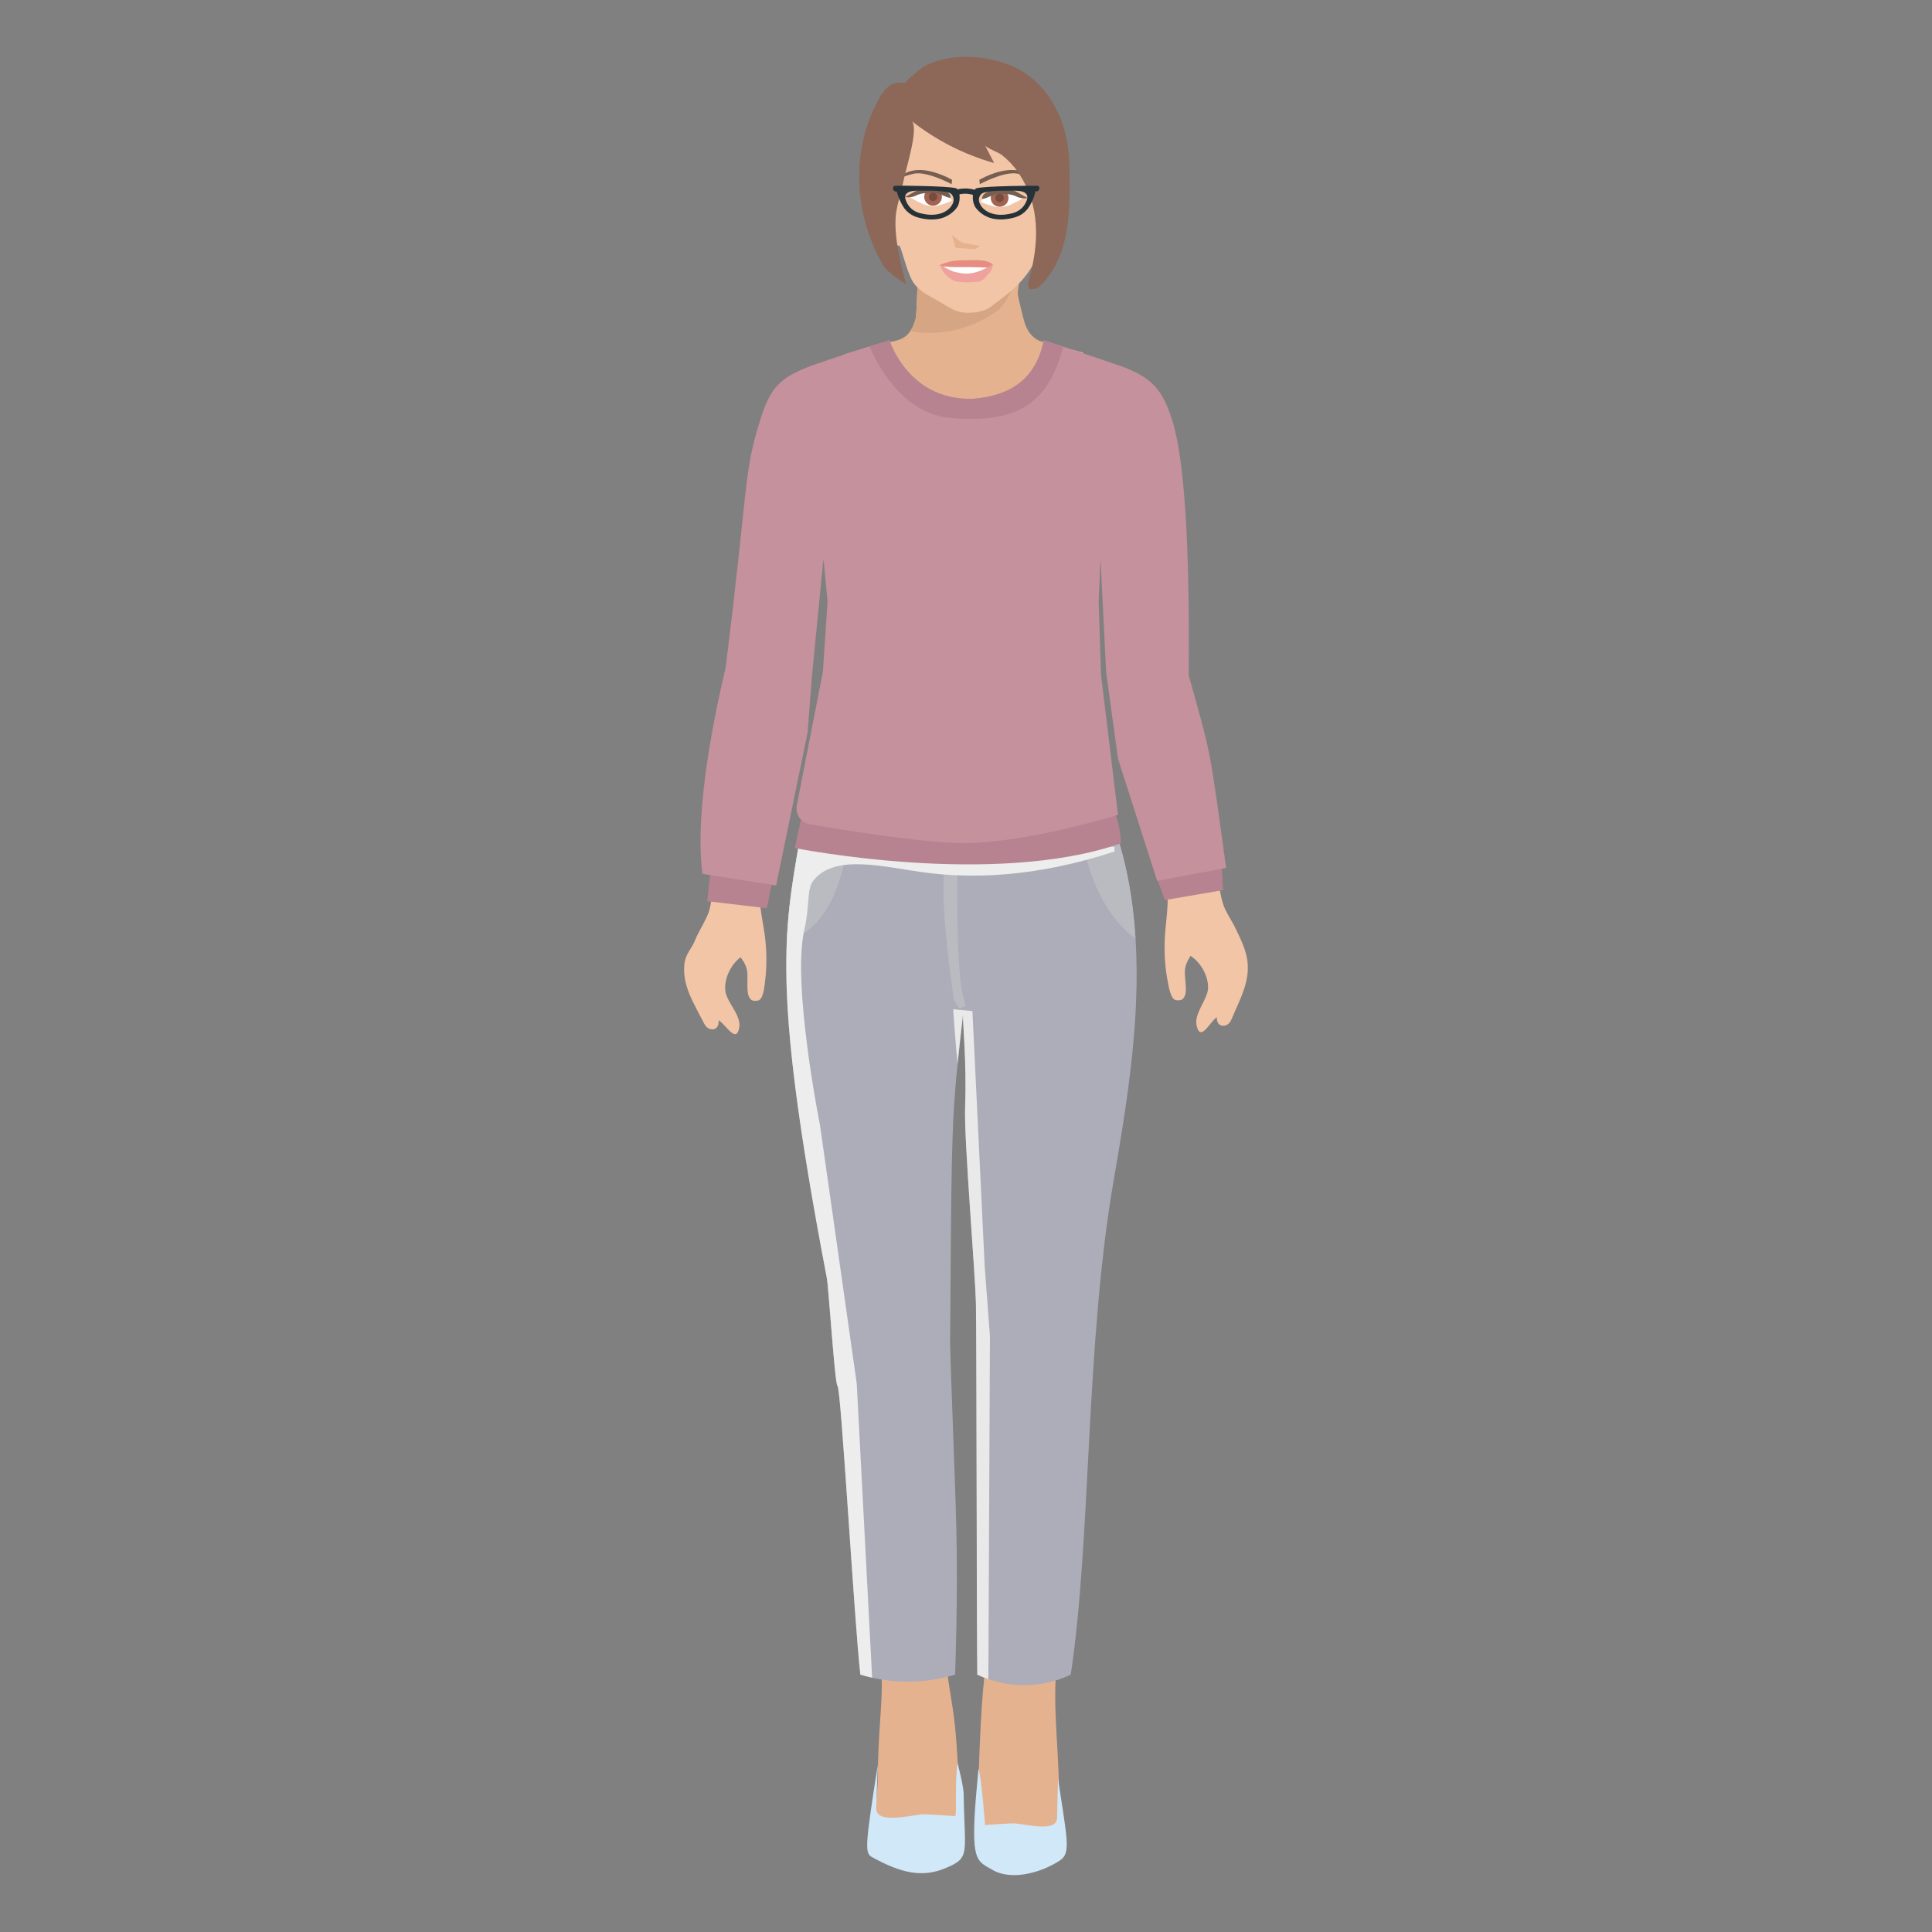 <?xml version="1.0" encoding="utf-8"?>
<!-- Generator: Adobe Illustrator 16.0.0, SVG Export Plug-In . SVG Version: 6.00 Build 0)  -->
<!DOCTYPE svg PUBLIC "-//W3C//DTD SVG 1.1//EN" "http://www.w3.org/Graphics/SVG/1.1/DTD/svg11.dtd">
<svg version="1.1" id="Layer_1" xmlns="http://www.w3.org/2000/svg" xmlns:xlink="http://www.w3.org/1999/xlink" x="0px" y="0px"
	 width="85px" height="85px" viewBox="0 0 85 85" enable-background="new 0 0 85 85" xml:space="preserve">
<rect x="0" y="0" width="85" height="85" fill="#808080" stroke="none"/>
<g>
	<path fill="#E5B28F" d="M38.156,66.241v4.122c1.057,3.631,0.494,4.138,0.463,7.831c-0.006,0.84-0.191,1.7-0.197,2.541
		c-0.002,0.06-0.035,0.55-0.039,0.908h3.582c0.125-0.759,0.232-1.968,0.232-1.968c-0.107-6.921-0.764-3.183-0.844-13.436
		L38.156,66.241L38.156,66.241z"/>
	<path fill="#D1E8F8" d="M42.127,77.569c-0.127,0.894-0.021,2.205-0.102,2.332c-0.158-0.01-1.33-0.096-1.473-0.077
		c-0.795,0.103-1.988,0.387-2.004-0.264l0.07-1.914c-0.543,3.482-0.58,3.876-0.27,4.049c1.344,0.747,2.256,0.907,3.238,0.501
		c1.133-0.468,0.848-0.615,0.811-3.276C42.395,78.593,42.129,77.56,42.127,77.569L42.127,77.569z"/>
	<path fill="#E5B28F" d="M46.588,78.657c-0.018-2.161-0.395-4.314,0.062-6.477c0.021-0.107,0.045-0.216,0.066-0.322v-5.617h-3.029
		c-0.049,1.599-0.078,1.96-0.055,3.549c0.094,4.149-0.357,0.917-0.584,8.589c-0.016,0.586-0.027,1.173-0.039,1.761
		c0,0,0.07,0.799,0.164,1.505h3.635c-0.012-0.222-0.021-0.411-0.021-0.446C46.779,80.356,46.596,79.498,46.588,78.657L46.588,78.657
		z"/>
	<path fill="#D1E8F8" d="M46.506,79.984c-0.014,0.591-1.102,0.332-1.826,0.239c-0.131-0.017-1.199,0.062-1.342,0.071
		c0,0-0.145-1.973-0.285-2.494c-0.002-0.008-0.135,1.438-0.152,1.735c-0.156,2.391,0.117,2.355,0.77,2.735
		c0.84,0.49,2.16,0.116,2.969-0.424c0.48-0.318,0.311-0.925-0.092-3.598L46.506,79.984L46.506,79.984z"/>
	<path fill="#F2C5A6" d="M54.348,40.824c-0.17-0.356-0.428-0.7-0.545-1.073c-0.336-1.071-0.523-4.559-0.795-5.647
		c-0.682,0.243-2.064,0.25-2.748,0.493c0.256,0.71,1.08,4.054,1.109,4.808c0.01,0.237-0.002,0.472-0.02,0.705
		c-0.033,0.42-0.092,0.835-0.107,1.261c-0.021,0.6,0.016,1.213,0.133,1.802c0.035,0.174,0.119,0.806,0.371,0.831
		s0.322-0.036,0.396-0.23c0.072-0.193-0.006-0.729-0.014-0.934c-0.01-0.32,0.084-0.519,0.25-0.787c0.545,0.346,0.9,1.13,0.729,1.66
		c-0.145,0.441-0.568,0.962-0.459,1.416c0.174,0.723,0.557-0.138,0.883-0.377c0.006,0.14,0.033,0.31,0.191,0.364
		c0.111,0.039,0.242-0.002,0.324-0.07c0.08-0.071,0.121-0.166,0.16-0.257c0.361-0.86,0.814-1.642,0.666-2.577
		C54.795,41.722,54.557,41.266,54.348,40.824L54.348,40.824z M31.834,34.844c-0.197,1.105-0.354,4.075-0.617,5.167
		c-0.092,0.38-0.473,0.941-0.617,1.311c-0.18,0.455-0.447,0.629-0.492,1.121c-0.086,0.943,0.418,1.692,0.838,2.525
		c0.045,0.09,0.092,0.181,0.176,0.246c0.086,0.064,0.219,0.098,0.328,0.051c0.154-0.066,0.172-0.239,0.168-0.378
		c0.34,0.218,0.781,1.05,0.906,0.316c0.078-0.461-0.381-0.949-0.555-1.383c-0.207-0.517,0.096-1.322,0.615-1.706
		c0.184,0.259,0.291,0.449,0.301,0.771c0.008,0.203-0.033,0.742,0.051,0.932c0.086,0.188,0.16,0.246,0.41,0.204
		c0.25-0.043,0.291-0.68,0.314-0.854c0.078-0.598,0.074-1.211,0.012-1.81c-0.045-0.422-0.131-0.833-0.191-1.25
		c-0.033-0.23-0.061-0.465-0.066-0.702c-0.021-0.754,0.756-3.065,0.963-3.791C33.68,35.417,32.531,35.041,31.834,34.844
		L31.834,34.844z"/>
	<path fill="#E5B28F" d="M44.908,13.535c-0.045-0.174-0.082-0.353-0.119-0.527c-0.072-0.333,0.373-1.85,0.178-2.083
		c-0.166-0.194-0.789-0.078-1.373,0.05c-0.43,0.096-0.84,0.191-1.035,0.176l-2.162,0.083c0.008,0-0.055,2.548-0.109,2.765
		c-0.072,0.278-0.188,0.561-0.402,0.757c-0.365,0.339-1.049,0.282-1.666,0.507c-0.195,0.07-0.967,0.282-1.115,0.354
		c-0.215,0.104,1.598,2.499,1.705,2.646c0.461,0.633,0.979,1.014,1.643,1.397c0.732,0.428,0.965,1.594,1.285,2.347
		c0.107,0.251,0.219,0.507,0.391,0.719c0.176,0.213,0.424,0.379,0.699,0.39c0.514,0.021,0.885-0.479,1.104-0.945
		c0.203-0.434,0.363-0.886,0.477-1.351c0.088-0.354,0.102-0.762,0.324-1.065c0.387-0.533,1.066-0.849,1.488-1.387
		c0.648-0.826,1.156-1.837,1.445-2.851l-1.932-0.517C45.129,14.706,45.061,14.141,44.908,13.535z"/>
	<path fill="#D6A584" d="M43.594,10.975c-0.43,0.096-0.84,0.191-1.035,0.176l-2.16,0.083c0.006,0-0.055,2.548-0.109,2.765
		c-0.051,0.198-0.127,0.397-0.242,0.566c1.371,0.267,2.83-0.125,3.939-0.969c0.756-0.908,0.742-1.803,0.672-1.867
		C44.314,11.412,43.959,11.162,43.594,10.975z"/>
	<path fill="#A74424" d="M46.939,7.164c0.006-0.014,0.002-0.039-0.006-0.065C46.926,7.158,46.922,7.207,46.939,7.164z"/>
	<path fill="#F2C5A6" d="M44.57,3.664c-1.227-0.836-3.154-0.662-4.336,0.101c-1.551,1-1.738,2.769-1.426,4.448
		c0.156,0.85,0.441,1.726,0.762,2.55c0.156,0.403,0.391,1.403,0.668,1.743c0.316,0.386,0.713,0.544,1.129,0.789
		c0.338,0.197,0.617,0.413,1.031,0.457c0.332,0.037,0.879-0.024,1.156-0.231c0.723-0.538,1.438-1.046,1.877-1.851
		c0.688-1.262,0.939-2.715,0.768-4.139C46.059,6.359,45.623,4.382,44.57,3.664L44.57,3.664z"/>
	<path fill="#F2C5A6" d="M39.371,9.73c-0.018-0.068-0.031-0.135-0.035-0.21c-0.033-0.147-0.051-0.303-0.068-0.457
		c-0.01-0.094-0.016-0.188-0.02-0.282c-0.072-0.052-0.156-0.084-0.244-0.095c-0.047-0.006-0.094-0.013-0.145-0.007
		c-0.125,0.014-0.268,0.059-0.334,0.17c-0.004,0.004-0.006,0.006-0.012,0.008c-0.068,0.117-0.045,0.266,0.021,0.387
		c0.006,0.006,0.008,0.017,0.014,0.021c0.061,0.109,0.146,0.204,0.205,0.314c0.027,0.043,0.045,0.094,0.062,0.138v0.007
		c0.057,0.145,0.084,0.292,0.125,0.438c0.057,0.197,0.137,0.396,0.301,0.518c0.006,0.005,0.012,0.01,0.018,0.01
		c0.059,0.04,0.119,0.062,0.18,0.085c0.07,0.021,0.352,0.124,0.422,0.128c0.006,0.006,0.014-0.025,0.02-0.027
		c-0.068-0.2-0.346-0.473-0.404-0.687C39.438,10.037,39.4,9.885,39.371,9.73L39.371,9.73z M46.049,8.714
		c-0.115,0-0.213,0.03-0.295,0.079c0.01,0.097,0.02,0.195,0.023,0.295c0.018,0.381,0.002,0.775-0.051,1.15
		c-0.033,0.229-0.08,0.452-0.143,0.661c0.115-0.032,0.225-0.079,0.311-0.161c0.15-0.137,0.211-0.346,0.24-0.548
		c0.031-0.2,0.043-0.409,0.121-0.596c0.053-0.124,0.133-0.233,0.182-0.36c0.049-0.125,0.061-0.279-0.021-0.386
		S46.186,8.711,46.049,8.714z"/>
	<path fill="#765E51" d="M44.576,7.479c-0.721-0.024-1.49,0.433-1.49,0.433l0.023,0.191c0,0,1.105-0.6,1.682-0.457
		c0.65,0.145,0.795,0.36,0.795,0.36S45.297,7.505,44.576,7.479z M39.391,8.007c0,0,0.145-0.218,0.793-0.36
		c0.576-0.145,1.682,0.457,1.682,0.457l0.023-0.191c0,0-0.768-0.457-1.488-0.433C39.68,7.502,39.391,8.007,39.391,8.007z"/>
	<path fill="#E5B28F" d="M41.879,10.341l0.162,0.56l0.848,0.065l0.24-0.144l-0.816-0.146L41.879,10.341z"/>
	<path fill="#FFFFFF" d="M40.971,8.268c-0.24,0.073-0.801,0.21-0.975,0.385c-0.023,0.022,0.557,0.305,0.621,0.328
		c0.197,0.076,0.381,0.104,0.596,0.079c0.059-0.007,0.701-0.202,0.668-0.243C41.605,8.457,41.449,8.291,40.971,8.268L40.971,8.268z"
		/>
	<path fill="#A06451" d="M41.051,8.271c-0.215,0-0.389,0.175-0.389,0.39l0,0c0,0.215,0.174,0.389,0.387,0.389c0,0,0,0,0.002,0
		c0.213,0,0.389-0.174,0.389-0.389S41.266,8.271,41.051,8.271z"/>
	<path fill="#784B3F" d="M41.051,8.475c-0.104,0-0.186,0.083-0.186,0.186l0,0c0,0.103,0.082,0.186,0.186,0.186
		c0.102,0,0.186-0.083,0.186-0.186S41.152,8.475,41.051,8.475z"/>
	<path fill="#765E51" d="M41.035,8.269c-0.225-0.026-0.447,0.013-0.66,0.091c-0.08,0.029-0.527,0.311-0.561,0.293
		c0.021,0.012,0.043,0.02,0.059,0.021c0.047,0.008,0.09,0.01,0.129,0.008c0.182-0.011,0.312-0.086,0.312-0.086
		c0.24-0.12,0.637-0.123,0.812-0.107c0.254,0.022,0.455,0.192,0.691,0.219C41.859,8.377,41.25,8.293,41.035,8.269L41.035,8.269z"/>
	<path fill="#FFFFFF" d="M43.148,8.865c-0.031,0.041,0.609,0.234,0.668,0.241c0.217,0.025,0.398-0.002,0.598-0.077
		c0.062-0.024,0.645-0.307,0.619-0.33c-0.172-0.174-0.73-0.311-0.975-0.385C43.58,8.338,43.426,8.506,43.148,8.865z"/>
	<path fill="#A06451" d="M43.98,8.32c-0.217,0-0.391,0.172-0.391,0.387l0,0c0,0.216,0.174,0.39,0.391,0.39l0,0
		c0.215,0,0.389-0.174,0.389-0.388c0,0,0,0,0-0.002C44.367,8.494,44.195,8.32,43.98,8.32L43.98,8.32z"/>
	<path fill="#784B3F" d="M43.98,8.523c-0.104,0-0.186,0.083-0.186,0.186c0,0.102,0.082,0.185,0.186,0.185
		c0.102,0,0.184-0.083,0.184-0.185l0,0c0.002-0.103-0.08-0.186-0.182-0.186C43.98,8.523,43.98,8.523,43.98,8.523z"/>
	<path fill="#765E51" d="M43.994,8.316c-0.217,0.025-0.824,0.108-0.781,0.439c0.234-0.028,0.438-0.198,0.689-0.221
		c0.176-0.016,0.572-0.012,0.812,0.108c0,0,0.129,0.075,0.312,0.085c0.039,0.002,0.08,0,0.127-0.007
		c0.018-0.002,0.037-0.011,0.061-0.022c-0.033,0.017-0.479-0.264-0.561-0.293C44.443,8.328,44.219,8.289,43.994,8.316L43.994,8.316z
		"/>
	<path fill="#8D6858" d="M47.027,6.834c-0.129-1.682-0.99-3.338-2.625-3.979c-0.787-0.308-1.678-0.422-2.516-0.313
		c-0.428,0.055-0.834,0.175-1.217,0.369c-0.117,0.06-0.914,0.724-0.836,0.738c-0.752-0.152-1.076,0.492-1.35,1.059
		c-1.053,2.174-0.848,4.856,0.359,6.942c0.232,0.402,1.031,0.847,1.031,0.847s-0.604-1.896-0.453-3.104
		c0.084-0.54,0.264-1.078,0.371-1.616c0.068-0.349,0.652-2.189,0.314-2.455c1.078,0.848,2.312,1.477,3.633,1.851
		c-0.135-0.263-0.271-0.524-0.406-0.785c0.064,0.125,0.596,0.315,0.734,0.423c0.273,0.212,0.516,0.465,0.713,0.751
		c1.031,1.487,0.932,3.188,0.473,4.824c-0.033,0.114,0.023,0.338,0.023,0.338s0.314,0.013,0.438-0.101
		c1.398-1.303,1.375-3.443,1.34-5.215C47.051,7.216,47.043,7.024,47.027,6.834L47.027,6.834z"/>
	<path fill="#273238" d="M45.619,8.174c-0.094-0.012-2.283,0.009-2.654,0.107c-0.037,0.01-0.066,0.036-0.08,0.071
		c-0.135-0.041-0.277-0.06-0.42-0.06c-0.113,0-0.23,0.013-0.342,0.039c-0.014-0.023-0.037-0.045-0.068-0.051
		c-0.369-0.1-2.559-0.121-2.652-0.107c-0.074-0.003-0.113,0.049-0.113,0.104c0,0.059,0.021,0.139,0.123,0.152h0.045
		c0.01,0.059,0.062,0.296,0.277,0.657c0.148,0.247,0.396,0.422,0.695,0.495c0.232,0.06,0.432,0.082,0.609,0.076
		c0.566-0.014,0.885-0.301,1.047-0.506c0.117-0.147,0.156-0.408,0.123-0.6c0.199-0.046,0.406-0.037,0.598,0.025
		c-0.027,0.181,0.018,0.432,0.127,0.572c0.16,0.207,0.482,0.494,1.049,0.506c0.176,0.006,0.377-0.016,0.607-0.074
		c0.15-0.037,0.287-0.098,0.404-0.182c0.115-0.085,0.215-0.191,0.289-0.314c0.217-0.361,0.264-0.605,0.271-0.668h0.07
		c0.062,0,0.105-0.082,0.105-0.141C45.736,8.223,45.691,8.17,45.619,8.174z M41.883,9.021c-0.064,0.111-0.17,0.21-0.275,0.271
		c-0.332,0.201-0.748,0.185-1.119,0.089c-0.24-0.058-0.438-0.2-0.553-0.396c-0.299-0.496,0.039-0.609,0.551-0.599
		c0.305,0.006,0.609-0.013,0.912,0.028c0.123,0.016,0.383,0.033,0.465,0.133C41.994,8.701,41.973,8.873,41.883,9.021z M45.088,8.988
		c-0.117,0.194-0.312,0.336-0.555,0.395c-0.371,0.096-0.783,0.111-1.119-0.09c-0.105-0.062-0.211-0.16-0.273-0.271
		c-0.088-0.147-0.113-0.321,0.018-0.472c0.084-0.1,0.342-0.117,0.465-0.135c0.303-0.039,0.609-0.021,0.914-0.026
		C45.047,8.377,45.385,8.492,45.088,8.988L45.088,8.988z"/>
	<path fill="#FFFFFF" d="M41.543,11.73l0.252,0.293l1.52,0.083l0.299-0.457C43.613,11.65,41.881,11.563,41.543,11.73z"/>
	<path fill="#E78C80" d="M42.484,11.451c-0.383-0.01-0.832,0.043-1.164,0.231c0.432,0.106,0.969,0.062,1.416,0.071l0.773,0.019
		c0.061-0.043,0.121-0.086,0.182-0.129C43.4,11.38,42.846,11.461,42.484,11.451z"/>
	<g>
		<path fill="#EFA19D" d="M41.941,11.945c-0.064-0.018-0.562-0.271-0.562-0.271c0.029,0.265,0.348,0.573,0.586,0.672
			c0.258,0.104,0.74,0.08,1.023,0.054c0.143-0.013,0.273-0.085,0.363-0.199c0.066-0.086,0.146-0.156,0.217-0.234
			c0.047-0.049,0.125-0.336,0.137-0.342c-0.391,0.207-0.736,0.412-1.193,0.412C42.334,12.037,42.111,11.99,41.941,11.945z"/>
	</g>
	<path fill="#ACADB8" d="M48.867,35.954l-0.812,0.129l-2.83,0.457l-2.666-0.41l-6.186-0.864h-0.004l-0.389-0.055h-0.002
		l-0.494-0.068c-0.021,0.123-0.039,0.246-0.059,0.37c0,0.003,0,0.003-0.002,0.003c-0.01,0.065-0.018,0.133-0.029,0.198
		c-0.008,0.044-0.018,0.086-0.023,0.127c-0.332,2.008-0.662,3.503-0.752,5.512c-0.131,2.884,0.223,6.83,1.758,14.876
		c0.082,0.426,0.355,4.708,0.469,4.745c0.156,0.046,0.74,10.393,1.008,12.703c0.15,0.046,0.324,0.092,0.518,0.135
		c0.449,0.104,1.006,0.179,1.639,0.173c0.682-0.007,1.357-0.109,2.012-0.308c0.051-1.756,0.129-4.371,0.02-7.559
		c-0.102-3.011-0.246-6.706-0.242-7.049c0.059-7.776,0.041-9.501,0.332-12.275c0.062-0.612,0.143-1.301,0.238-2.156
		c-0.012,0.395,0.168,2.14,0.094,4.062c-0.055,1.41,0.449,7.299,0.477,8.708c0.027,1.312,0.029,13.363,0.059,16.271
		c0.16,0.074,0.322,0.141,0.488,0.197c0.422,0.146,1.004,0.282,1.689,0.265c0.877-0.021,1.549-0.284,1.93-0.462
		c0.912-6.077,0.633-14.465,1.887-21.736c0.592-3.433,1.188-7.091,0.965-10.641C49.848,39.474,49.518,37.679,48.867,35.954
		L48.867,35.954z"/>
	<path fill="#B9BBC1" d="M48.055,36.083c-0.156,0.158-0.305,0.329-0.438,0.509c-0.092,0.121,0.346,3.252,2.338,4.708
		c-0.107-1.826-0.438-3.621-1.088-5.345L48.055,36.083z M36.373,35.266h-0.002c-0.133-0.055-0.262-0.071-0.389-0.055H35.98
		c-0.191,0.027-0.377,0.135-0.553,0.302c0,0.003,0,0.003-0.004,0.003c-0.008,0.065-0.018,0.133-0.029,0.198
		c-0.008,0.044-0.016,0.086-0.021,0.127c-0.334,2.008-0.664,3.503-0.752,5.512c0.697-0.126,2.328-0.851,2.766-4.864
		C37.049,35.788,36.707,35.404,36.373,35.266L36.373,35.266z M42.115,38.34c0,0-0.309-0.206-0.566,0
		c-0.205,1.542,0.412,5.603,0.412,5.603s0.154,0.412,0.309,0.412l0.207-0.104l-0.104-0.462C42.064,42.761,42.115,38.34,42.115,38.34
		L42.115,38.34z"/>
	<path fill="#EDEDED" d="M36.377,56.228c0.08,0.426,0.355,4.708,0.469,4.745c0.154,0.046,0.74,10.393,1.006,12.703
		c0.15,0.046,0.326,0.092,0.518,0.135l-0.676-12.937l-1.619-11.381c0,0-1.234-6.169-0.693-8.56c0.287-1.269,0.068-1.828,0.461-2.265
		c0.99-1.096,3.082-0.515,4.859-0.279c1.941,0.255,4.729,0.254,8.33-0.925v-0.203l-13.66-1.422
		C34.564,40.734,33.771,42.579,36.377,56.228L36.377,56.228z"/>
	<path fill="#B78390" d="M35.277,35.871l-0.309,1.439c0,0,8.74,1.749,14.344-0.206c0-0.72-0.258-1.337-0.258-1.337L35.277,35.871
		L35.277,35.871z M31.113,39.649l2.623,0.309l0.309-1.464l-2.775-0.232L31.113,39.649z M50.861,38.571
		c0.139,0.341,0.27,0.684,0.385,1.029l2.564-0.438l-0.076-1.234L50.861,38.571z"/>
	<path fill="#C4919D" d="M51.574,18.494c-0.428-1.359-0.891-1.861-2.164-2.355c-0.117-0.046-1.643-0.558-2.635-0.888
		c-0.484-0.161-0.844-0.278-0.855-0.278c-0.385,1.957-1.801,2.468-3.111,2.574c-2.854,0.092-3.674-2.574-3.674-2.574
		s-0.371,0.112-0.883,0.269c-1.084,0.33-2.551,0.844-2.666,0.89c-1.275,0.494-1.693,0.931-2.123,2.292
		c-0.777,2.453-0.514,2.828-1.541,10.962c-0.398,1.681-1.4,6.206-1.016,9.059l3.24,0.513l1.387-6.734l0.184-2.42l0.426-4.347
		l0.086-0.867l0.037,0.373c0,0-0.004,0.003,0,0.006l0.143,1.496l-0.205,3.085l-1.15,5.889c-0.047,0.241,0.037,0.49,0.221,0.654
		c0.096,0.083,0.211,0.145,0.344,0.167c0.004,0,0.01,0.003,0.014,0.003c1.279,0.225,4.041,0.682,6.191,0.816
		c0.406,0.024,0.812,0.024,1.223-0.003c2.863-0.196,6.141-1.227,6.141-1.227l-0.746-6.146l-0.104-3.238l0.078-1.875l0.252,5.006
		l0.52,3.785l1.721,5.373l3.035-0.567c-0.773-5.666-0.67-4.929-1.646-8.483C52.314,27.249,52.354,20.956,51.574,18.494z"/>
	<path fill="#B78390" d="M42.809,17.545c-2.854,0.092-3.674-2.574-3.674-2.574s-0.371,0.112-0.883,0.269
		c0.461,1.046,1.584,3.001,3.607,3.153c2.416,0.181,4.188-0.245,4.916-3.144c-0.484-0.161-0.842-0.278-0.854-0.278
		C45.535,16.928,44.119,17.438,42.809,17.545z"/>
	<path fill="#E9E9EA" d="M42.783,44.481l-0.848-0.077c0,0,0.111,1.62,0.193,2.39c0.062-0.612,0.143-1.3,0.238-2.156
		c-0.012,0.395,0.168,2.14,0.094,4.062c-0.055,1.41,0.449,7.299,0.477,8.708c0.027,1.312,0.029,13.363,0.059,16.271
		c0.158,0.074,0.322,0.141,0.488,0.197l0.07-15.081l-0.23-3.053L42.783,44.481L42.783,44.481z"/>
</g>
</svg>
